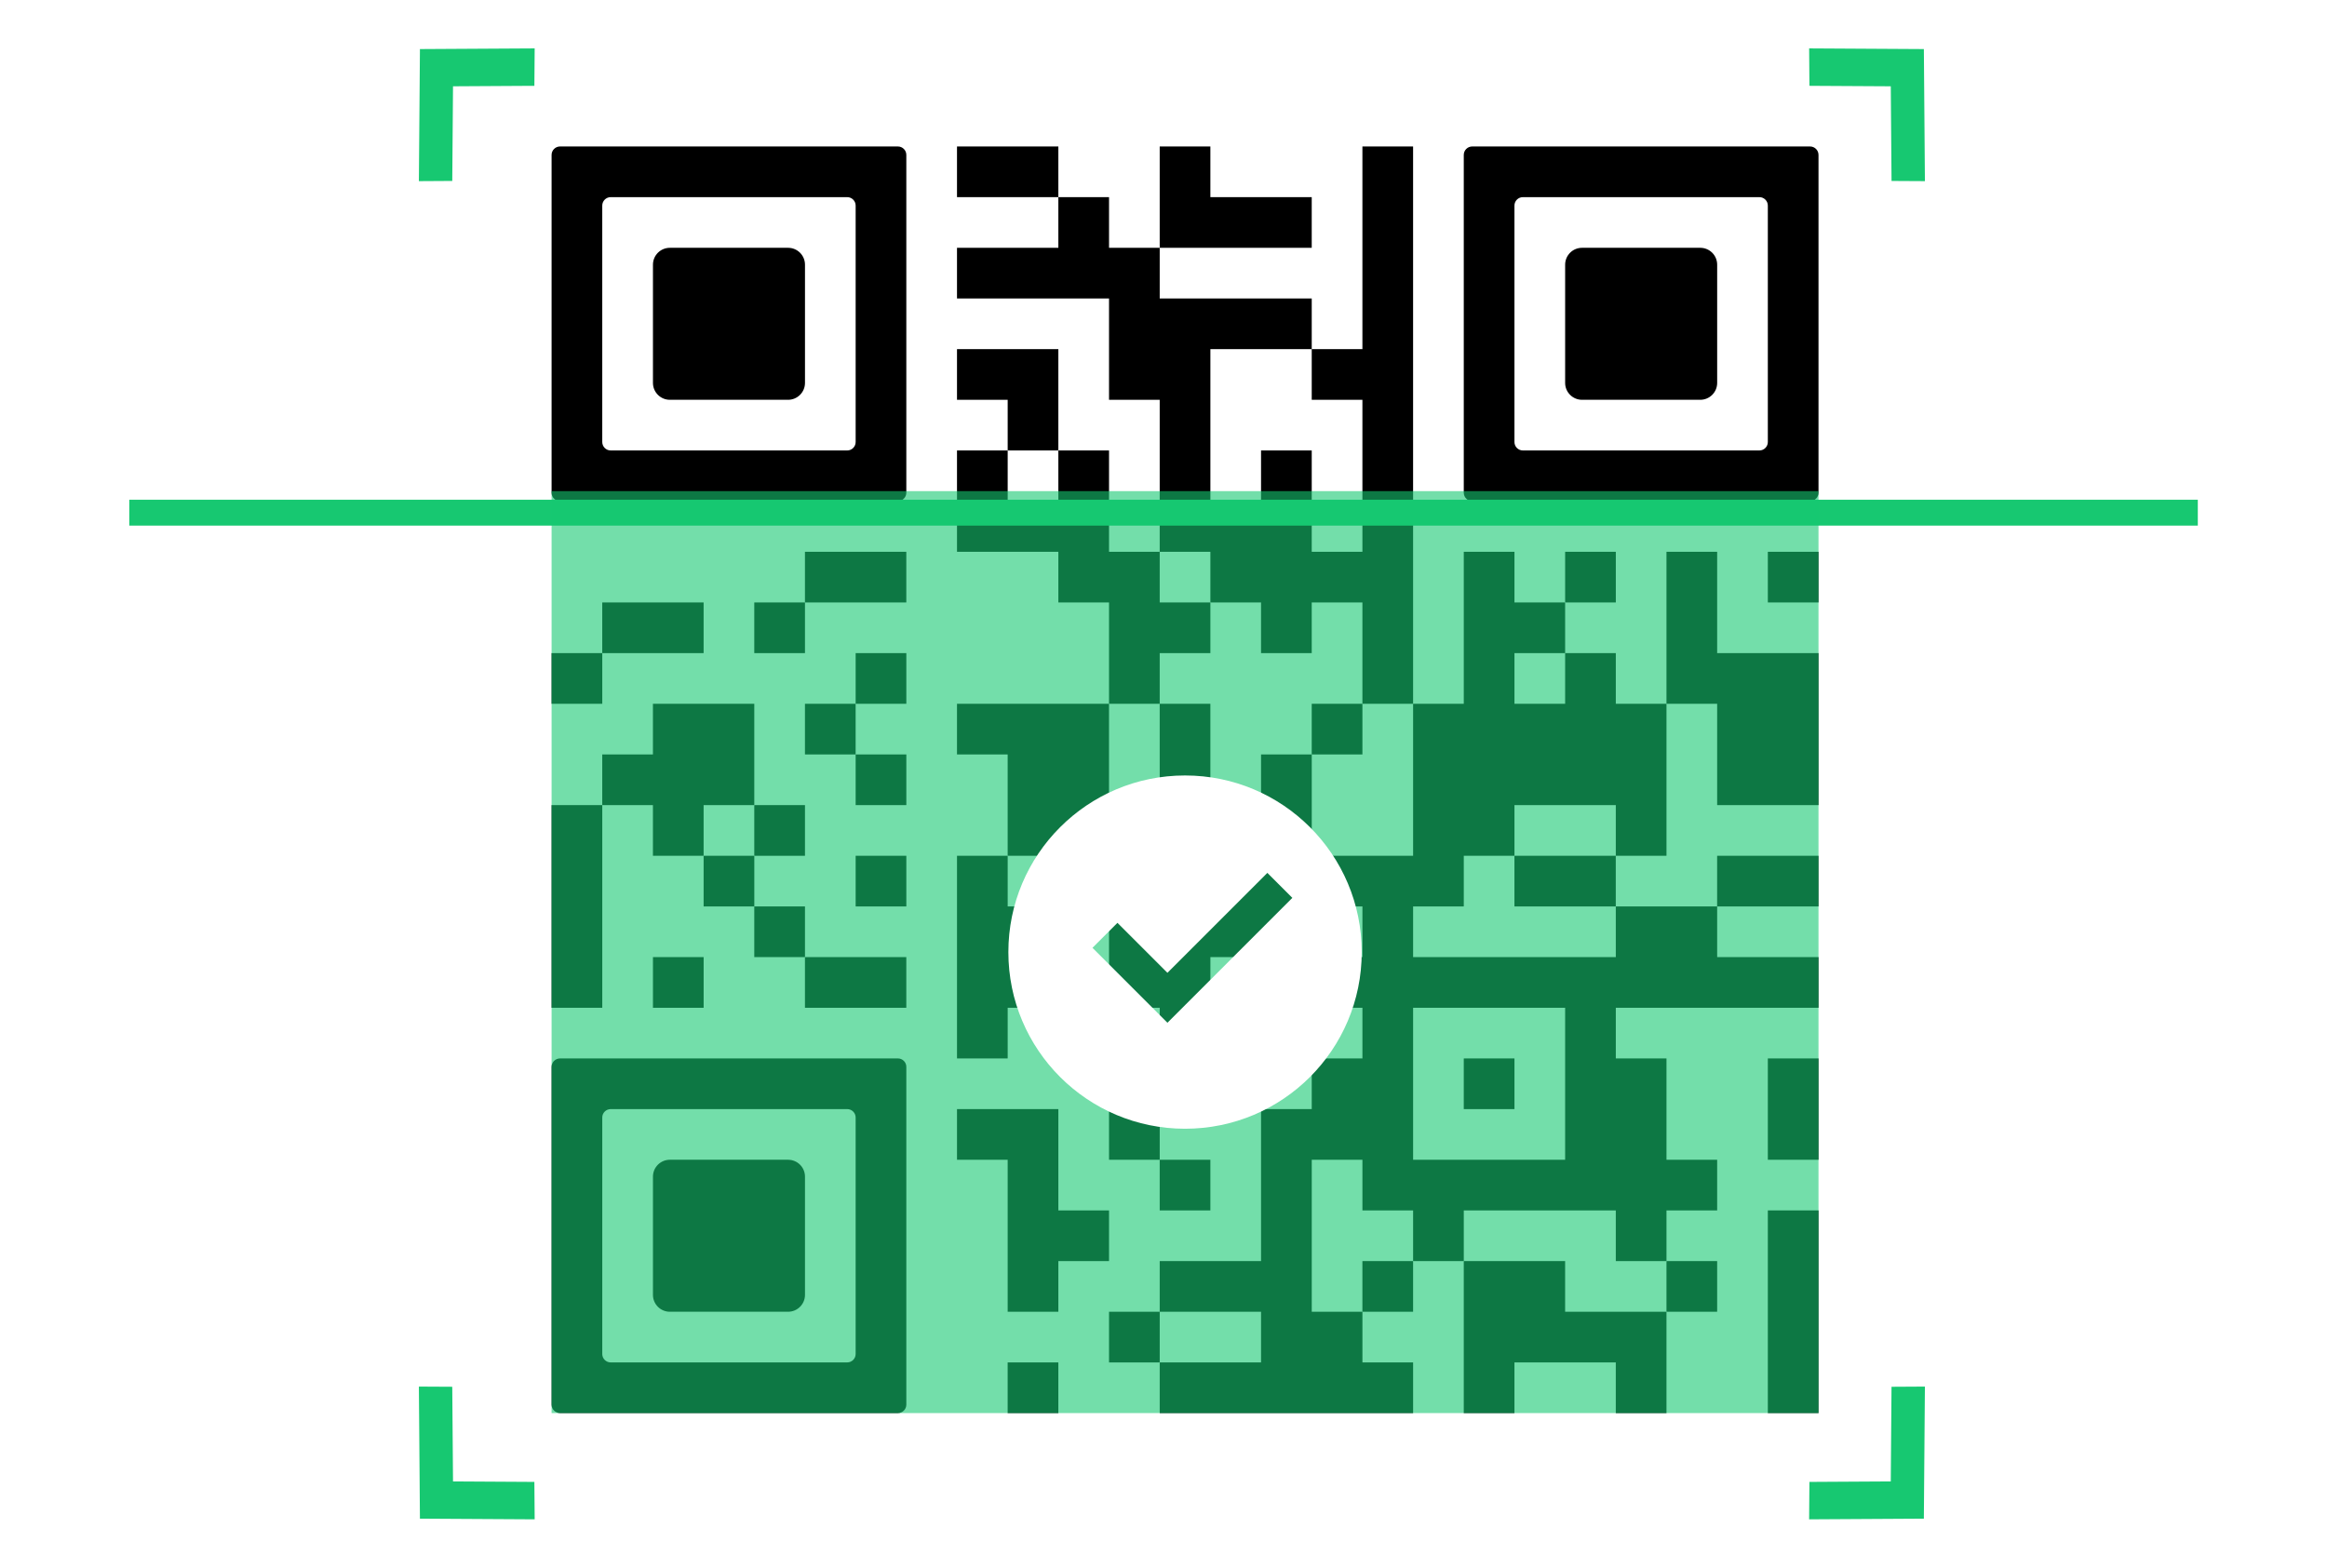 <svg width="270" height="182" viewBox="0 0 270 182" fill="none" xmlns="http://www.w3.org/2000/svg">
<path d="M210.193 9.466L210.195 9.712L210.441 9.714L219.634 9.767L219.72 20.506L219.722 20.753L219.969 20.754L222.841 20.77L223.094 20.771L223.092 20.518L222.979 6.19L222.977 5.944L222.73 5.942L210.418 5.87L210.165 5.869L210.167 6.122L210.193 9.466Z" fill="#17C871" stroke="#17C871" stroke-width="0.5"/>
<path d="M219.966 161.195L219.72 161.196L219.718 161.443L219.633 172.181L210.44 172.235L210.194 172.236L210.192 172.483L210.165 175.826L210.163 176.08L210.417 176.078L222.729 176.006L222.976 176.004L222.978 175.758L223.091 161.43L223.093 161.177L222.839 161.178L219.966 161.195Z" fill="#17C871" stroke="#17C871" stroke-width="0.5"/>
<path d="M61.756 172.483L61.754 172.236L61.508 172.235L52.315 172.181L52.229 161.442L52.227 161.195L51.981 161.194L49.108 161.178L48.855 161.177L48.857 161.43L48.97 175.758L48.972 176.004L49.219 176.006L61.531 176.078L61.785 176.079L61.783 175.826L61.756 172.483Z" fill="#17C871" stroke="#17C871" stroke-width="0.5"/>
<path d="M51.982 20.753L52.228 20.752L52.23 20.505L52.315 9.767L61.508 9.713L61.755 9.712L61.757 9.465L61.783 6.122L61.785 5.869L61.532 5.87L49.219 5.942L48.972 5.944L48.971 6.19L48.857 20.518L48.855 20.771L49.109 20.77L51.982 20.753Z" fill="#17C871" stroke="#17C871" stroke-width="0.5"/>
<path d="M122.8 17H111.04V22.88H122.8V17Z" fill="black"/>
<path d="M134.559 17H140.439V22.88H152.199V28.76H134.559V17Z" fill="black"/>
<path d="M158.08 17H163.96V81.68H158.08V69.92H152.2V75.8H146.318V69.92H140.44V64.04H134.56V46.4H128.68V34.64H111.04V28.76H122.8V22.88H128.68V28.76H134.56V34.64H152.2V40.52H140.44V58.16H146.318V52.28H152.2V64.04H158.08V46.4H152.2V40.52H158.08V17Z" fill="black"/>
<path d="M64.98 17C64.439 17 64 17.439 64 17.98V57.18C64 57.721 64.439 58.16 64.98 58.16H104.18C104.721 58.16 105.16 57.721 105.16 57.18V17.98C105.16 17.439 104.721 17 104.18 17H64.98ZM99.28 51.3C99.28 51.841 98.841 52.28 98.3 52.28H70.86C70.319 52.28 69.88 51.841 69.88 51.3V23.86C69.88 23.319 70.319 22.88 70.86 22.88H98.3C98.841 22.88 99.28 23.319 99.28 23.86V51.3Z" fill="black"/>
<path d="M170.82 17C170.279 17 169.84 17.439 169.84 17.98V57.18C169.84 57.721 170.279 58.16 170.82 58.16H210.02C210.561 58.16 211 57.721 211 57.18V17.98C211 17.439 210.561 17 210.02 17H170.82ZM205.12 51.3C205.12 51.841 204.681 52.28 204.14 52.28H176.7C176.159 52.28 175.72 51.841 175.72 51.3V23.86C175.72 23.319 176.159 22.88 176.7 22.88H204.14C204.681 22.88 205.12 23.319 205.12 23.86V51.3Z" fill="black"/>
<path d="M91.442 28.76H77.722C76.639 28.76 75.762 29.637 75.762 30.72V44.44C75.762 45.522 76.639 46.4 77.722 46.4H91.442C92.524 46.4 93.402 45.522 93.402 44.44V30.72C93.402 29.637 92.524 28.76 91.442 28.76Z" fill="black"/>
<path d="M197.282 28.76H183.562C182.479 28.76 181.602 29.637 181.602 30.72V44.44C181.602 45.522 182.479 46.4 183.562 46.4H197.282C198.364 46.4 199.242 45.522 199.242 44.44V30.72C199.242 29.637 198.364 28.76 197.282 28.76Z" fill="black"/>
<path d="M111.04 40.52H122.8V52.28H116.92V46.4H111.04V40.52Z" fill="black"/>
<path d="M111.04 52.28H116.92V58.16H122.8V52.28H128.68V64.04H134.56V69.92H140.44V75.8H134.56V81.68H128.68V69.92H122.8V64.04H111.04V52.28Z" fill="black"/>
<path d="M105.158 64.04H93.398V69.92H105.158V64.04Z" fill="black"/>
<path d="M187.482 64.04H181.602V69.92H187.482V64.04Z" fill="black"/>
<path d="M193.36 64.04H199.24V75.8H211V93.44H199.24V81.68H193.36V64.04Z" fill="black"/>
<path d="M211.001 64.04H205.121V69.92H211.001V64.04Z" fill="black"/>
<path d="M81.639 69.92H69.879V75.8H81.639V69.92Z" fill="black"/>
<path d="M93.4 69.92H87.519V75.8H93.4V69.92Z" fill="black"/>
<path d="M69.88 75.8H64V81.68H69.88V75.8Z" fill="black"/>
<path d="M105.161 75.8H99.281V81.68H105.161V75.8Z" fill="black"/>
<path d="M75.759 81.68H87.519V93.44H81.639V99.32H75.759V93.44H69.879V87.56H75.759V81.68Z" fill="black"/>
<path d="M99.278 81.68H93.398V87.56H99.278V81.68Z" fill="black"/>
<path d="M158.08 81.68H152.2V87.56H158.08V81.68Z" fill="black"/>
<path d="M105.161 87.56H99.281V93.44H105.161V87.56Z" fill="black"/>
<path d="M69.88 93.44H64V116.96H69.88V93.44Z" fill="black"/>
<path d="M93.4 93.44H87.519V99.322H93.4V93.44Z" fill="black"/>
<path d="M87.521 99.32H81.641V105.2H87.521V99.32Z" fill="black"/>
<path d="M105.161 99.32H99.281V105.2H105.161V99.32Z" fill="black"/>
<path d="M111.04 99.32H116.92V105.2H122.8V116.96H116.92V122.84H111.04V99.32Z" fill="black"/>
<path d="M187.477 99.32H175.72V105.2H187.477V99.32Z" fill="black"/>
<path d="M210.998 99.32H199.238V105.2H210.998V99.32Z" fill="black"/>
<path d="M93.4 105.2H87.519V111.08H93.4V105.2Z" fill="black"/>
<path d="M81.642 111.08H75.762V116.962H81.642V111.08Z" fill="black"/>
<path d="M105.158 111.08H93.398V116.962H105.158V111.08Z" fill="black"/>
<path d="M128.68 116.96H122.8V122.84H128.68V116.96Z" fill="black"/>
<path d="M211.001 116.96V111.08H199.241V105.2H187.481V111.08H163.961V105.2H169.841V99.32H175.721V93.44H187.481V99.32H193.361V81.68H187.481V75.8H181.601V81.68H175.721V75.8H181.601V69.92H175.721V64.04H169.841V81.68H163.961V99.32H152.201V87.56H146.319V99.32H140.439V81.68H134.559V93.44H128.679V81.68H111.039V87.56H116.919V99.32H122.801V105.2H128.681V99.32H134.561V105.2H128.681V116.96H134.561V122.84H140.441V111.08H146.321V122.84H152.201V116.96H158.081V122.84H152.201V128.72H146.319V146.36H134.561V152.24H146.319V158.12H134.561V164H163.961V158.12H158.081V152.24H152.201V134.6H158.081V140.48H163.961V146.36H169.841V140.48H187.481V146.36H193.361V140.48H199.241V134.6H193.361V122.84H187.481V116.96H211.001ZM158.081 111.08H152.201V105.2H158.081V111.08ZM181.601 134.6H163.961V116.96H181.601V134.6Z" fill="black"/>
<path d="M134.561 122.84H128.681V134.6H134.561V122.84Z" fill="black"/>
<path d="M175.722 122.84H169.84V128.722H175.722V122.84Z" fill="black"/>
<path d="M211.001 122.84H205.121V134.6H211.001V122.84Z" fill="black"/>
<path d="M64.98 122.84C64.439 122.84 64 123.279 64 123.82V163.02C64 163.561 64.439 164 64.98 164H104.18C104.721 164 105.16 163.561 105.16 163.02V123.82C105.16 123.279 104.721 122.84 104.18 122.84H64.98ZM99.28 157.14C99.28 157.681 98.841 158.12 98.3 158.12H70.86C70.319 158.12 69.88 157.681 69.88 157.14V129.7C69.88 129.159 70.319 128.72 70.86 128.72H98.3C98.841 128.72 99.28 129.159 99.28 129.7V157.14Z" fill="black"/>
<path d="M111.04 128.72H122.8V140.48H128.68V146.36H122.8V152.24H116.92V134.6H111.04V128.72Z" fill="black"/>
<path d="M91.442 134.6H77.722C76.639 134.6 75.762 135.477 75.762 136.56V150.28C75.762 151.362 76.639 152.24 77.722 152.24H91.442C92.524 152.24 93.402 151.362 93.402 150.28V136.56C93.402 135.477 92.524 134.6 91.442 134.6Z" fill="black"/>
<path d="M140.439 134.6H134.559V140.48H140.439V134.6Z" fill="black"/>
<path d="M211.001 140.479H205.121V163.999H211.001V140.479Z" fill="black"/>
<path d="M163.96 146.359H158.078V152.239H163.96V146.359Z" fill="black"/>
<path d="M169.84 146.36H181.6V152.24H193.36V164H187.48V158.12H175.72V164H169.84V146.36Z" fill="black"/>
<path d="M199.24 146.36H193.36V152.24H199.24V146.36Z" fill="black"/>
<path d="M134.561 152.24H128.681V158.122H134.561V152.24Z" fill="black"/>
<path d="M122.798 158.12H116.918V164H122.798V158.12Z" fill="black"/>
<g filter="url(#filter0_d_102_5)">
<line x1="15" y1="55.5" x2="255.01" y2="55.5" stroke="#17C871" stroke-width="3"/>
</g>
<rect x="64" y="57" width="147" height="107" fill="#17C871" fill-opacity="0.6"/>
<path d="M137.5 131C126.178 131 117 121.822 117 110.5C117 99.178 126.178 90 137.5 90C148.822 90 158 99.178 158 110.5C158 121.822 148.822 131 137.5 131ZM135.456 118.7L149.95 104.204L147.051 101.306L135.456 112.903L129.657 107.103L126.758 110.002L135.456 118.7Z" fill="white"/>
<defs>
<filter id="filter0_d_102_5" x="0" y="43" width="270.01" height="33" filterUnits="userSpaceOnUse" color-interpolation-filters="sRGB">
<feFlood flood-opacity="0" result="BackgroundImageFix"/>
<feColorMatrix in="SourceAlpha" type="matrix" values="0 0 0 0 0 0 0 0 0 0 0 0 0 0 0 0 0 0 127 0" result="hardAlpha"/>
<feOffset dy="4"/>
<feGaussianBlur stdDeviation="7.5"/>
<feColorMatrix type="matrix" values="0 0 0 0 0.153 0 0 0 0 0.427 0 0 0 0 0.969 0 0 0 0.05 0"/>
<feBlend mode="normal" in2="BackgroundImageFix" result="effect1_dropShadow_102_5"/>
<feBlend mode="normal" in="SourceGraphic" in2="effect1_dropShadow_102_5" result="shape"/>
</filter>
</defs>
</svg>
